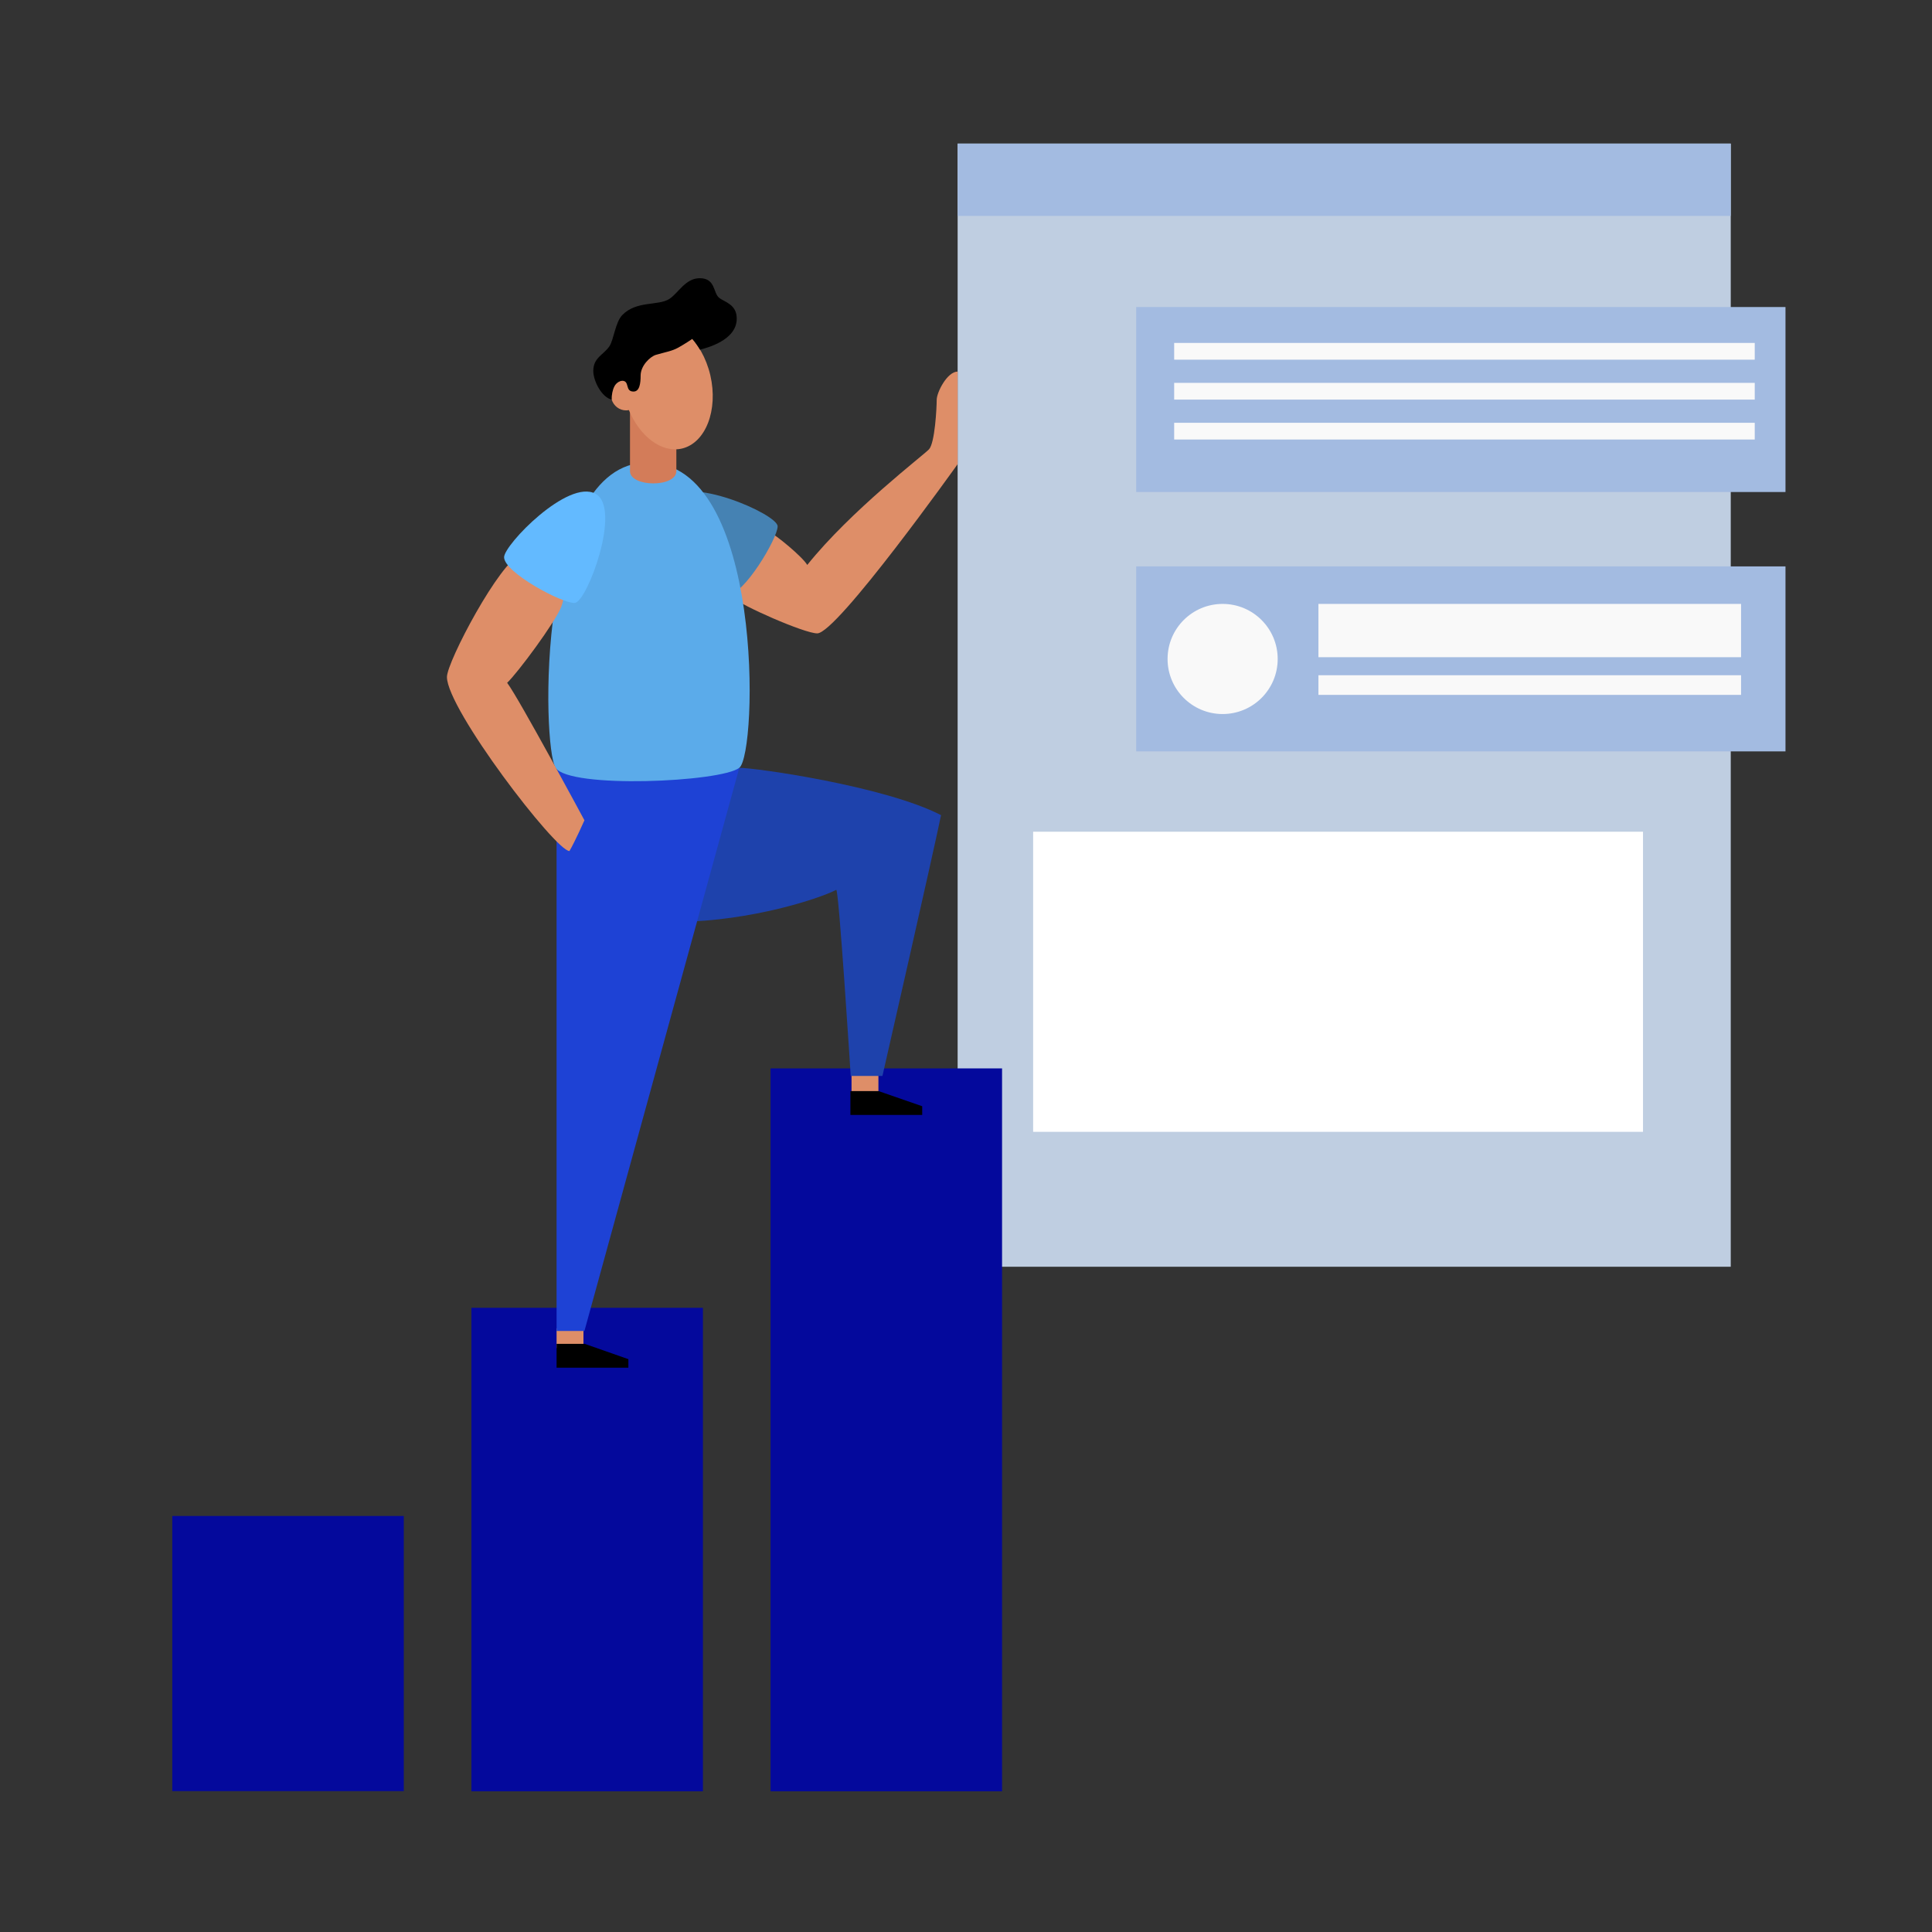 <?xml version="1.0" encoding="utf-8"?>
<!-- Generator: Adobe Illustrator 19.0.0, SVG Export Plug-In . SVG Version: 6.00 Build 0)  -->
<svg version="1.1" id="Vector" xmlns="http://www.w3.org/2000/svg" xmlns:xlink="http://www.w3.org/1999/xlink" x="0px" y="0px"
	 viewBox="204 13 1200 1200" style="enable-background:new 204 13 1200 1200;" xml:space="preserve">
<rect x="204" y="13" width="1200" height="1200" fill="#333333" stroke="none"/>
<style type="text/css">
	.st0{fill:#BFCEE1;}
	.st1{fill:#04099C;}
	.st2{fill:#DE8E68;}
	.st3{fill:#1E42AC;}
	.st4{fill:#1E42D5;}
	.st5{fill:#4582B3;}
	.st6{fill:#5BABEA;}
	.st7{fill:#63BAFF;}
	.st8{fill:#A3BBE1;}
	.st9{fill:#F9F9F9;}
	.st10{fill:#FFFFFF;}
	.st11{fill:#D37C59;}
</style>
<title>Artboard 1</title>
<rect x="798.8" y="102.2" class="st0" width="480.2" height="697.6"/>
<rect x="311" y="954.6" class="st1" width="143.8" height="170.9"/>
<rect x="496.8" y="825.3" class="st1" width="143.8" height="300.3"/>
<rect x="682.6" y="676.6" class="st1" width="143.8" height="449"/>
<rect x="549.7" y="838.1" class="st2" width="16.7" height="12.2"/>
<rect x="732.9" y="679.8" class="st2" width="16.7" height="12.2"/>
<path class="st3" d="M663.2,489.9c10,0,90.2,11.3,125.3,29.4c-4.8,23.5-36.4,162-36.4,162h-19.7c0,0-7.4-116.6-9-115.6
	c-10.6,5.5-52.8,19.3-97.9,19.9"/>
<polyline class="st4" points="663.2,489.9 567,839.7 549.7,839.7 549.7,489.9 "/>
<path class="st2" d="M681,342.9c4.8,2.1,21.5,16,24.4,21c27.1-33.8,71.9-67.9,75.6-71.8s4.8-25.9,4.8-30.7s6.6-17.6,13-17.6v57.5
	c0,0-74.9,105.1-87.2,105.1c-8,0-47.5-17.4-53-22.6"/>
<path class="st5" d="M620,323.5c9.9-16,67,8.8,67,16.4s-21.2,42.9-30.7,42.4C648.8,382,609.8,340.2,620,323.5z"/>
<path class="st6" d="M606.1,300.3c72.6,0,68.5,180.7,57.1,189.6s-105.5,13.1-114.1,0S537.1,300.3,606.1,300.3z"/>
<path class="st2" d="M527.6,357.4c-12.9,4-46,66.6-46,76.1c0,20,67.5,108.1,76.1,108.1c3.6-6.2,9.3-19.1,9.3-19.1
	s-40.6-75.6-48-85.4c6.4-6,29.8-37.5,33.6-47.2s2.4-30.8,2.4-30.8L527.6,357.4z"/>
<path class="st7" d="M573.9,319.7c16.5,9-5.3,67.3-12.9,67.8s-43.9-18.9-43.9-28.4C517.1,351.4,556.8,310.3,573.9,319.7z"/>
<polygon points="549.7,847.7 549.7,862.5 594.3,862.5 594.3,857.2 567.2,847.7 "/>
<polygon points="732.2,690.7 732.2,705.5 776.8,705.5 776.8,700.1 749.7,690.7 "/>
<rect x="798.8" y="102.2" class="st8" width="480.2" height="44.9"/>
<rect x="909.7" y="203.7" class="st8" width="403.3" height="114.9"/>
<rect x="933.3" y="226" class="st9" width="360.6" height="10.4"/>
<rect x="933.3" y="250.8" class="st9" width="360.6" height="10.4"/>
<rect x="933.3" y="275.6" class="st9" width="360.6" height="10.4"/>
<rect x="909.7" y="364.8" class="st8" width="403.3" height="114.9"/>
<circle class="st9" cx="963.4" cy="422.3" r="34.2"/>
<rect x="1022.9" y="388.1" class="st9" width="262.5" height="33.1"/>
<rect x="1022.9" y="432.4" class="st9" width="262.5" height="12.2"/>
<rect x="845.7" y="529.6" class="st10" width="378.8" height="186.4"/>
<path class="st11" d="M624.1,264.8h-28.8v40.8c0,10.1,28.8,10.3,28.8,0V264.8z"/>
<path class="st2" d="M645.2,246.1c-5.1-21.7-21.2-36.4-35.9-33c-12.7,3-20.3,18.3-19,36.3c-5,1.4-7.9,6.7-6.4,11.7
	c1.2,4,4.8,6.8,9,6.8c0.6,0,1.2-0.1,1.7-0.2c6.9,16.5,20.4,26.8,33,23.9C642.3,288.1,650.2,267.7,645.2,246.1z"/>
<path d="M597.5,256.2c3.8,0,4.4-5.2,4.4-9.9c0-6.2,5.9-11.8,9.5-12.9c6.6-1.9,9.9-2.3,13.9-4.5s8.7-5.4,8.7-5.4
	c1.8,2.1,3.4,4.4,4.8,6.7c3.6-1,22.8-5.6,22.8-19.3c0-9-7.6-10.2-11-13c-3.7-3-2.1-12.1-12-12.1c-8.9,0-13.3,9.3-18.9,12.9
	c-6.9,4.4-20.4,0.9-29.2,10c-4.3,4.4-5.3,15.4-8,19.4c-3.7,5.4-10,7-10,15.3c0,6.1,5.1,16.3,11.4,17.8c0-6,2.2-11.7,6.6-11.7
	C595.3,249.6,592,256.2,597.5,256.2z"/>
</svg>
